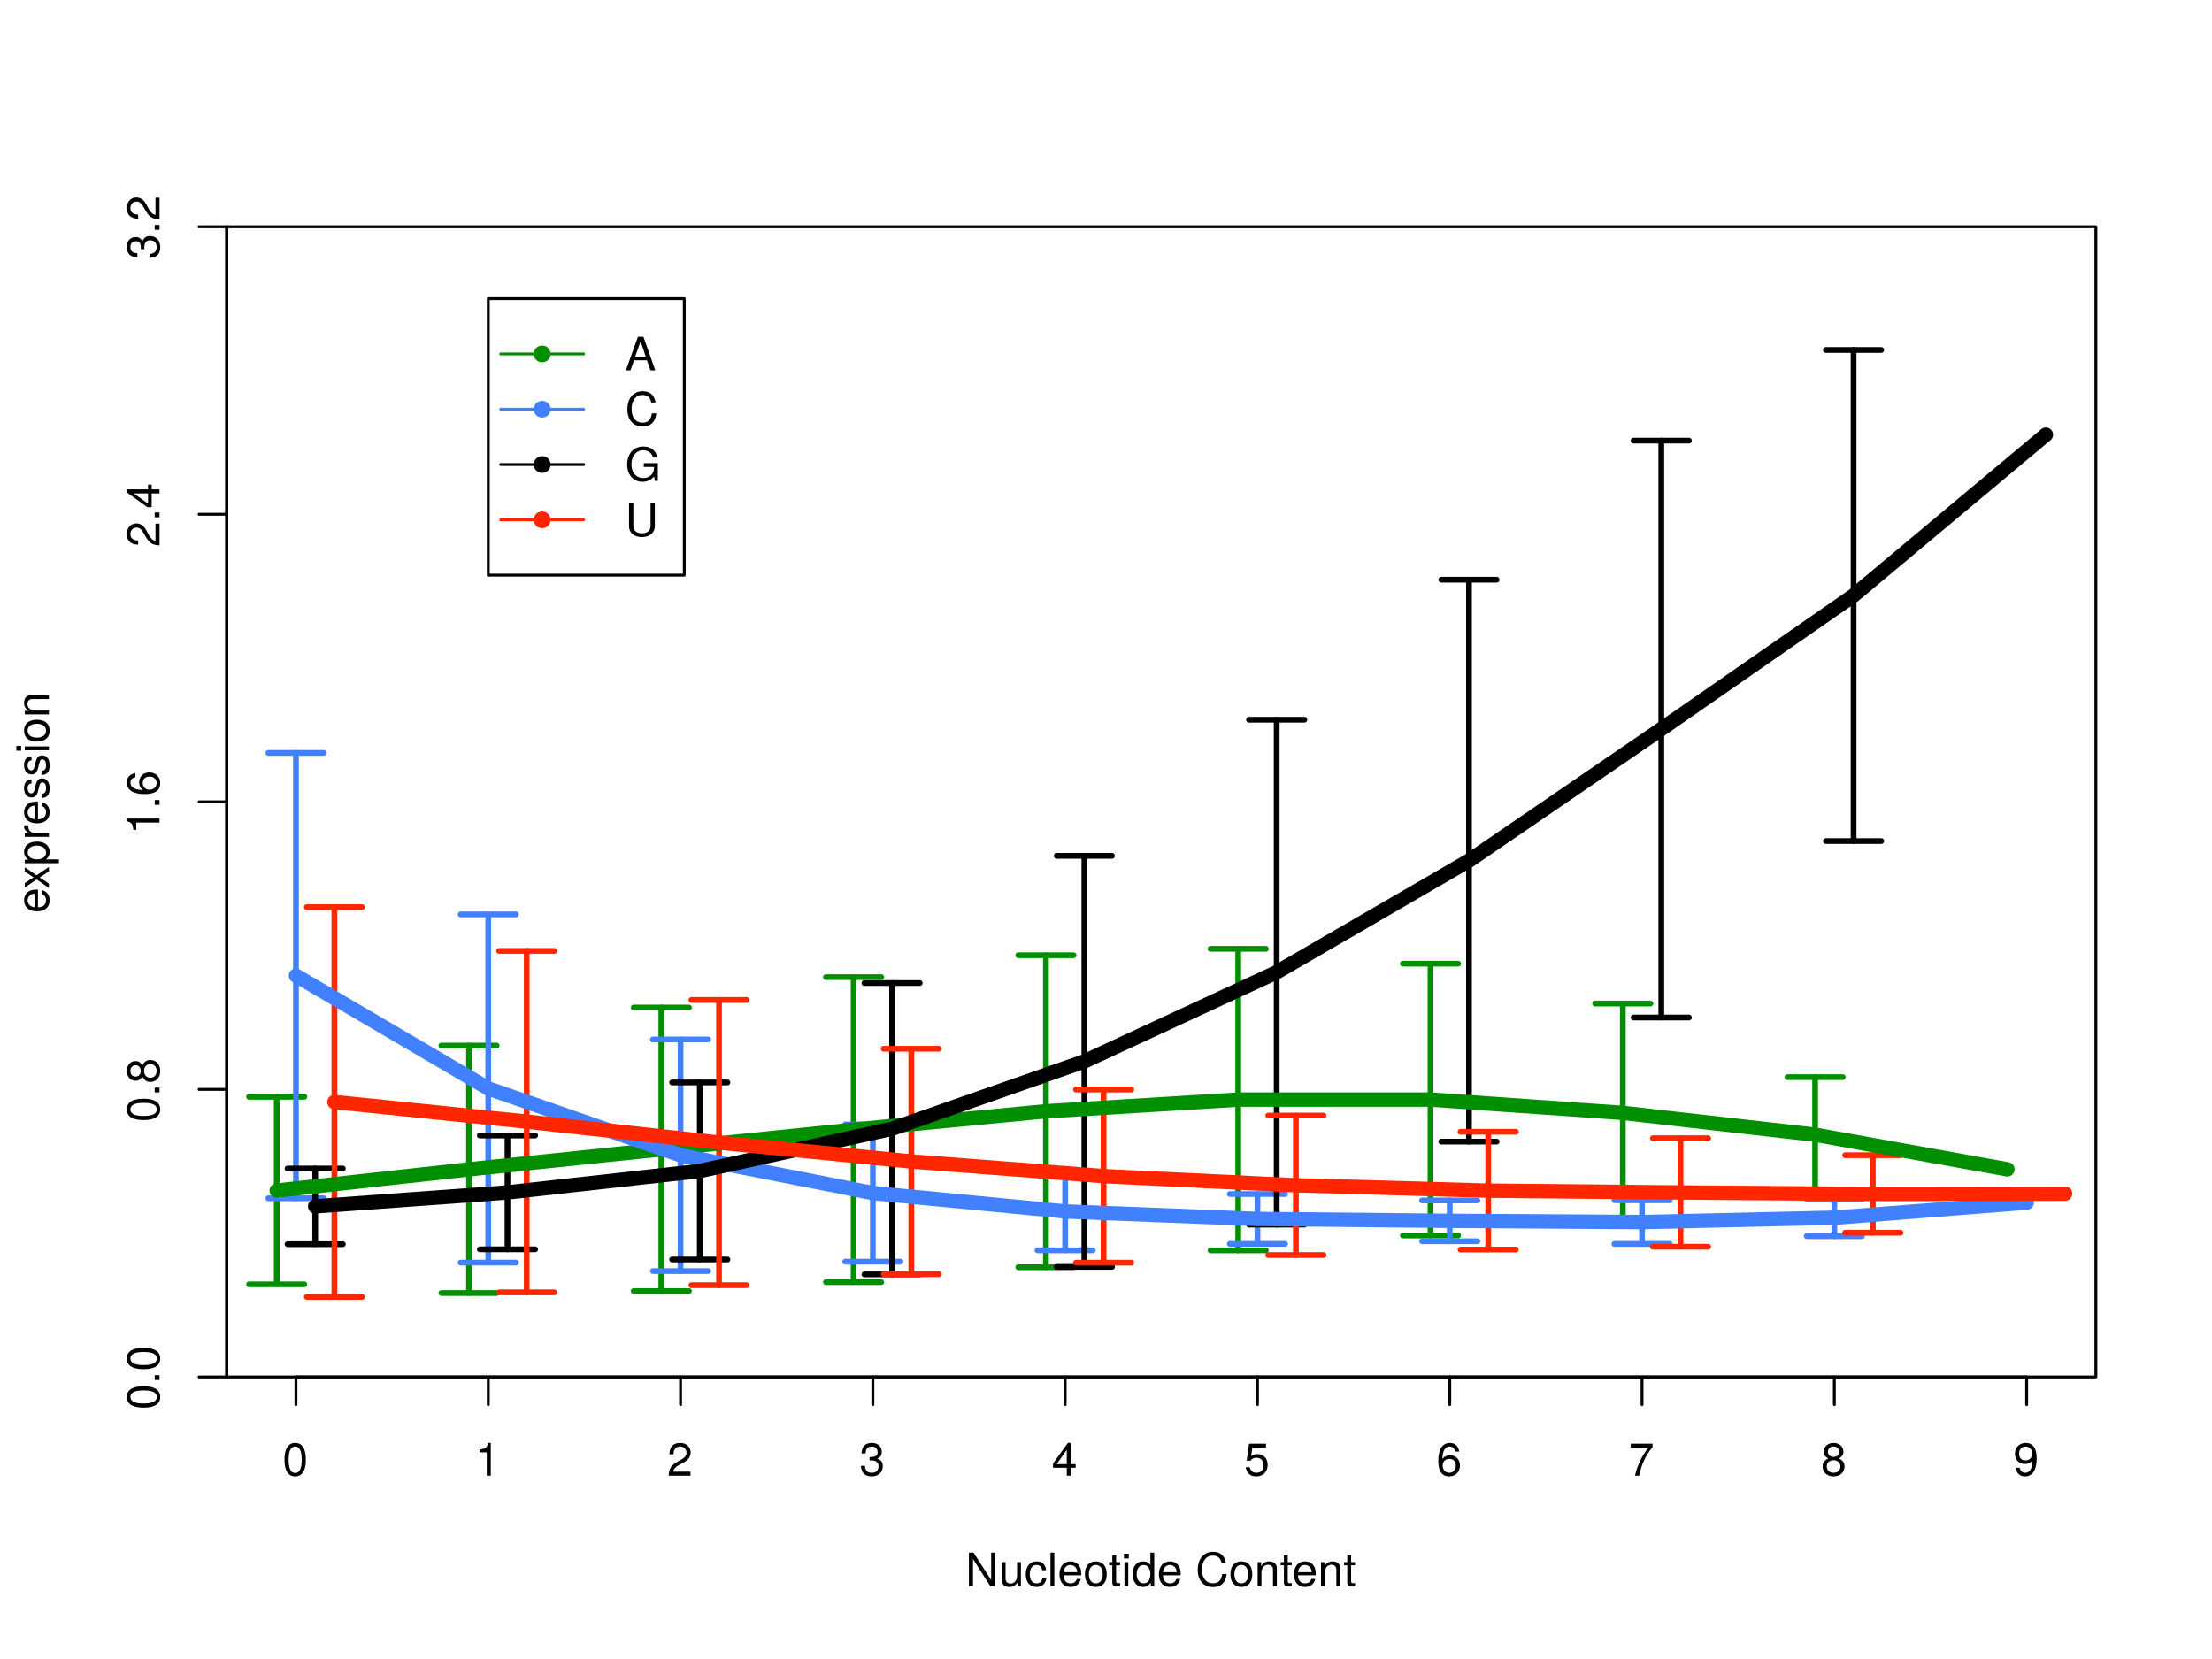<?xml version="1.0" encoding="UTF-8"?>
<svg xmlns="http://www.w3.org/2000/svg" xmlns:xlink="http://www.w3.org/1999/xlink" width="576pt" height="432pt" viewBox="0 0 576 432" version="1.1">
<defs>
<g>
<symbol overflow="visible" id="glyph0-0">
<path style="stroke:none;" d=""/>
</symbol>
<symbol overflow="visible" id="glyph0-1">
<path style="stroke:none;" d="M 7.75 0 L 7.75 -8.75 L 6.703 -8.75 L 6.703 -1.594 L 2.125 -8.75 L 0.906 -8.75 L 0.906 0 L 1.969 0 L 1.969 -7.094 L 6.484 0 Z M 7.75 0 "/>
</symbol>
<symbol overflow="visible" id="glyph0-2">
<path style="stroke:none;" d="M 5.781 0 L 5.781 -6.281 L 4.781 -6.281 L 4.781 -2.812 C 4.781 -1.531 4.109 -0.703 3.078 -0.703 C 2.281 -0.703 1.781 -1.172 1.781 -1.938 L 1.781 -6.281 L 0.781 -6.281 L 0.781 -1.531 C 0.781 -0.484 1.562 0.188 2.781 0.188 C 3.703 0.188 4.297 -0.141 4.891 -0.969 L 4.891 0 Z M 5.781 0 "/>
</symbol>
<symbol overflow="visible" id="glyph0-3">
<path style="stroke:none;" d="M 5.719 -2.156 L 4.719 -2.156 C 4.547 -1.156 4.031 -0.75 3.188 -0.75 C 2.078 -0.75 1.422 -1.594 1.422 -3.078 C 1.422 -4.656 2.062 -5.547 3.156 -5.547 C 4 -5.547 4.531 -5.047 4.641 -4.172 L 5.656 -4.172 C 5.531 -5.719 4.578 -6.469 3.172 -6.469 C 1.469 -6.469 0.375 -5.172 0.375 -3.078 C 0.375 -1.062 1.453 0.188 3.156 0.188 C 4.656 0.188 5.609 -0.719 5.719 -2.156 Z M 5.719 -2.156 "/>
</symbol>
<symbol overflow="visible" id="glyph0-4">
<path style="stroke:none;" d="M 1.812 0 L 1.812 -8.75 L 0.812 -8.75 L 0.812 0 Z M 1.812 0 "/>
</symbol>
<symbol overflow="visible" id="glyph0-5">
<path style="stroke:none;" d="M 6.156 -2.859 C 6.156 -3.766 6.078 -4.344 5.906 -4.812 C 5.5 -5.844 4.531 -6.469 3.359 -6.469 C 1.609 -6.469 0.484 -5.172 0.484 -3.109 C 0.484 -1.047 1.578 0.188 3.344 0.188 C 4.781 0.188 5.766 -0.641 6.031 -1.906 L 5.016 -1.906 C 4.734 -1.078 4.172 -0.75 3.375 -0.75 C 2.328 -0.75 1.547 -1.422 1.531 -2.859 Z M 5.094 -3.75 C 5.094 -3.75 5.094 -3.703 5.078 -3.672 L 1.547 -3.672 C 1.625 -4.781 2.344 -5.547 3.344 -5.547 C 4.328 -5.547 5.094 -4.734 5.094 -3.75 Z M 5.094 -3.75 "/>
</symbol>
<symbol overflow="visible" id="glyph0-6">
<path style="stroke:none;" d="M 6.125 -3.094 C 6.125 -5.266 5.078 -6.469 3.266 -6.469 C 1.5 -6.469 0.438 -5.25 0.438 -3.141 C 0.438 -1.031 1.484 0.188 3.281 0.188 C 5.047 0.188 6.125 -1.031 6.125 -3.094 Z M 5.078 -3.109 C 5.078 -1.625 4.375 -0.75 3.281 -0.75 C 2.156 -0.75 1.469 -1.625 1.469 -3.141 C 1.469 -4.656 2.156 -5.547 3.281 -5.547 C 4.406 -5.547 5.078 -4.672 5.078 -3.109 Z M 5.078 -3.109 "/>
</symbol>
<symbol overflow="visible" id="glyph0-7">
<path style="stroke:none;" d="M 3.047 0 L 3.047 -0.844 C 2.922 -0.797 2.766 -0.797 2.562 -0.797 C 2.141 -0.797 2.016 -0.906 2.016 -1.359 L 2.016 -5.469 L 3.047 -5.469 L 3.047 -6.281 L 2.016 -6.281 L 2.016 -8.016 L 1.016 -8.016 L 1.016 -6.281 L 0.172 -6.281 L 0.172 -5.469 L 1.016 -5.469 L 1.016 -0.906 C 1.016 -0.281 1.453 0.078 2.234 0.078 C 2.469 0.078 2.719 0.062 3.047 0 Z M 3.047 0 "/>
</symbol>
<symbol overflow="visible" id="glyph0-8">
<path style="stroke:none;" d="M 1.844 0 L 1.844 -6.281 L 0.844 -6.281 L 0.844 0 Z M 1.969 -7.234 L 1.969 -8.484 L 0.719 -8.484 L 0.719 -7.234 Z M 1.969 -7.234 "/>
</symbol>
<symbol overflow="visible" id="glyph0-9">
<path style="stroke:none;" d="M 5.938 0 L 5.938 -8.75 L 4.938 -8.75 L 4.938 -5.5 C 4.531 -6.125 3.859 -6.469 3.016 -6.469 C 1.375 -6.469 0.312 -5.203 0.312 -3.203 C 0.312 -1.078 1.359 0.188 3.047 0.188 C 3.906 0.188 4.516 -0.141 5.047 -0.922 L 5.047 0 Z M 4.938 -3.125 C 4.938 -1.672 4.25 -0.75 3.188 -0.75 C 2.094 -0.75 1.359 -1.688 1.359 -3.141 C 1.359 -4.609 2.094 -5.531 3.188 -5.531 C 4.266 -5.531 4.938 -4.578 4.938 -3.125 Z M 4.938 -3.125 "/>
</symbol>
<symbol overflow="visible" id="glyph0-10">
<path style="stroke:none;" d=""/>
</symbol>
<symbol overflow="visible" id="glyph0-11">
<path style="stroke:none;" d="M 8.125 -3.188 L 6.969 -3.188 C 6.703 -1.531 6.016 -0.766 4.531 -0.766 C 2.797 -0.766 1.688 -2.094 1.688 -4.281 C 1.688 -6.531 2.75 -7.984 4.438 -7.984 C 5.812 -7.984 6.531 -7.375 6.797 -6.031 L 7.938 -6.031 C 7.594 -7.953 6.484 -8.969 4.578 -8.969 C 1.922 -8.969 0.578 -6.828 0.578 -4.266 C 0.578 -1.719 1.953 0.219 4.531 0.219 C 6.656 0.219 7.859 -0.906 8.125 -3.188 Z M 8.125 -3.188 "/>
</symbol>
<symbol overflow="visible" id="glyph0-12">
<path style="stroke:none;" d="M 5.844 0 L 5.844 -4.75 C 5.844 -5.797 5.062 -6.469 3.859 -6.469 C 2.922 -6.469 2.312 -6.109 1.766 -5.234 L 1.766 -6.281 L 0.844 -6.281 L 0.844 0 L 1.844 0 L 1.844 -3.469 C 1.844 -4.75 2.531 -5.594 3.547 -5.594 C 4.344 -5.594 4.844 -5.109 4.844 -4.359 L 4.844 0 Z M 5.844 0 "/>
</symbol>
<symbol overflow="visible" id="glyph0-13">
<path style="stroke:none;" d="M 6.078 -4.094 C 6.078 -7.047 5.141 -8.516 3.297 -8.516 C 1.469 -8.516 0.516 -7.016 0.516 -4.156 C 0.516 -1.297 1.469 0.188 3.297 0.188 C 5.094 0.188 6.078 -1.297 6.078 -4.094 Z M 5 -4.188 C 5 -1.781 4.453 -0.703 3.281 -0.703 C 2.156 -0.703 1.594 -1.828 1.594 -4.156 C 1.594 -6.484 2.156 -7.578 3.297 -7.578 C 4.438 -7.578 5 -6.469 5 -4.188 Z M 5 -4.188 "/>
</symbol>
<symbol overflow="visible" id="glyph0-14">
<path style="stroke:none;" d="M 4.156 0 L 4.156 -8.516 L 3.469 -8.516 C 3.094 -7.203 2.859 -7.016 1.219 -6.812 L 1.219 -6.062 L 3.109 -6.062 L 3.109 0 Z M 4.156 0 "/>
</symbol>
<symbol overflow="visible" id="glyph0-15">
<path style="stroke:none;" d="M 6.125 -6.016 C 6.125 -7.453 5.016 -8.516 3.406 -8.516 C 1.672 -8.516 0.656 -7.625 0.594 -5.562 L 1.656 -5.562 C 1.734 -6.984 2.328 -7.578 3.375 -7.578 C 4.328 -7.578 5.047 -6.906 5.047 -5.984 C 5.047 -5.312 4.656 -4.734 3.906 -4.312 L 2.797 -3.688 C 1.016 -2.672 0.5 -1.875 0.406 0 L 6.078 0 L 6.078 -1.047 L 1.594 -1.047 C 1.703 -1.734 2.094 -2.188 3.125 -2.797 L 4.328 -3.438 C 5.516 -4.078 6.125 -4.969 6.125 -6.016 Z M 6.125 -6.016 "/>
</symbol>
<symbol overflow="visible" id="glyph0-16">
<path style="stroke:none;" d="M 6.078 -2.469 C 6.078 -3.5 5.656 -4.109 4.625 -4.453 C 5.422 -4.766 5.812 -5.312 5.812 -6.172 C 5.812 -7.625 4.844 -8.516 3.234 -8.516 C 1.516 -8.516 0.594 -7.578 0.562 -5.766 L 1.625 -5.766 C 1.641 -7.016 2.156 -7.578 3.234 -7.578 C 4.172 -7.578 4.734 -7.031 4.734 -6.125 C 4.734 -5.219 4.344 -4.844 2.656 -4.844 L 2.656 -3.953 L 3.234 -3.953 C 4.391 -3.953 4.984 -3.406 4.984 -2.453 C 4.984 -1.391 4.328 -0.75 3.234 -0.75 C 2.078 -0.75 1.516 -1.328 1.438 -2.562 L 0.391 -2.562 C 0.516 -0.672 1.453 0.188 3.188 0.188 C 4.938 0.188 6.078 -0.859 6.078 -2.469 Z M 6.078 -2.469 "/>
</symbol>
<symbol overflow="visible" id="glyph0-17">
<path style="stroke:none;" d="M 6.234 -2.047 L 6.234 -2.984 L 4.984 -2.984 L 4.984 -8.516 L 4.203 -8.516 L 0.344 -3.156 L 0.344 -2.047 L 3.922 -2.047 L 3.922 0 L 4.984 0 L 4.984 -2.047 Z M 3.922 -2.984 L 1.266 -2.984 L 3.922 -6.703 Z M 3.922 -2.984 "/>
</symbol>
<symbol overflow="visible" id="glyph0-18">
<path style="stroke:none;" d="M 6.156 -2.812 C 6.156 -4.5 5.047 -5.609 3.406 -5.609 C 2.812 -5.609 2.328 -5.453 1.844 -5.094 L 2.172 -7.281 L 5.719 -7.281 L 5.719 -8.328 L 1.312 -8.328 L 0.688 -3.875 L 1.656 -3.875 C 2.141 -4.469 2.562 -4.672 3.219 -4.672 C 4.359 -4.672 5.078 -3.938 5.078 -2.672 C 5.078 -1.453 4.375 -0.75 3.219 -0.75 C 2.297 -0.75 1.734 -1.219 1.469 -2.188 L 0.422 -2.188 C 0.766 -0.484 1.734 0.188 3.234 0.188 C 4.953 0.188 6.156 -1.016 6.156 -2.812 Z M 6.156 -2.812 "/>
</symbol>
<symbol overflow="visible" id="glyph0-19">
<path style="stroke:none;" d="M 6.156 -2.641 C 6.156 -4.219 5.078 -5.297 3.547 -5.297 C 2.719 -5.297 2.047 -4.969 1.594 -4.344 C 1.609 -6.422 2.281 -7.578 3.484 -7.578 C 4.234 -7.578 4.75 -7.109 4.922 -6.281 L 5.969 -6.281 C 5.766 -7.688 4.859 -8.516 3.562 -8.516 C 1.578 -8.516 0.516 -6.844 0.516 -3.875 C 0.516 -1.219 1.422 0.188 3.375 0.188 C 4.984 0.188 6.156 -0.969 6.156 -2.641 Z M 5.078 -2.562 C 5.078 -1.484 4.359 -0.75 3.391 -0.75 C 2.406 -0.75 1.656 -1.531 1.656 -2.609 C 1.656 -3.672 2.375 -4.359 3.422 -4.359 C 4.438 -4.359 5.078 -3.703 5.078 -2.562 Z M 5.078 -2.562 "/>
</symbol>
<symbol overflow="visible" id="glyph0-20">
<path style="stroke:none;" d="M 6.234 -7.438 L 6.234 -8.328 L 0.547 -8.328 L 0.547 -7.281 L 5.141 -7.281 C 3.453 -5.141 2.25 -2.656 1.656 0 L 2.781 0 C 3.25 -2.75 4.453 -5.312 6.234 -7.438 Z M 6.234 -7.438 "/>
</symbol>
<symbol overflow="visible" id="glyph0-21">
<path style="stroke:none;" d="M 6.156 -2.406 C 6.156 -3.344 5.672 -4.016 4.688 -4.469 C 5.562 -5 5.859 -5.438 5.859 -6.234 C 5.859 -7.578 4.812 -8.516 3.297 -8.516 C 1.797 -8.516 0.75 -7.578 0.75 -6.234 C 0.75 -5.453 1.031 -5.016 1.891 -4.469 C 0.922 -4.016 0.438 -3.344 0.438 -2.406 C 0.438 -0.859 1.625 0.188 3.297 0.188 C 4.984 0.188 6.156 -0.859 6.156 -2.406 Z M 4.781 -6.219 C 4.781 -5.422 4.188 -4.891 3.297 -4.891 C 2.406 -4.891 1.828 -5.422 1.828 -6.234 C 1.828 -7.047 2.406 -7.578 3.297 -7.578 C 4.203 -7.578 4.781 -7.047 4.781 -6.219 Z M 5.078 -2.391 C 5.078 -1.375 4.359 -0.75 3.281 -0.75 C 2.25 -0.75 1.531 -1.391 1.531 -2.391 C 1.531 -3.391 2.25 -4.016 3.297 -4.016 C 4.359 -4.016 5.078 -3.391 5.078 -2.391 Z M 5.078 -2.391 "/>
</symbol>
<symbol overflow="visible" id="glyph0-22">
<path style="stroke:none;" d="M 6.109 -4.453 C 6.109 -7.109 5.188 -8.516 3.234 -8.516 C 1.625 -8.516 0.453 -7.359 0.453 -5.688 C 0.453 -4.109 1.531 -3.031 3.078 -3.031 C 3.875 -3.031 4.469 -3.328 5.016 -3.984 C 5 -1.906 4.328 -0.75 3.125 -0.75 C 2.375 -0.75 1.859 -1.219 1.688 -2.047 L 0.641 -2.047 C 0.844 -0.641 1.75 0.188 3.047 0.188 C 5.047 0.188 6.109 -1.516 6.109 -4.453 Z M 4.953 -5.719 C 4.953 -4.672 4.219 -3.969 3.188 -3.969 C 2.172 -3.969 1.531 -4.625 1.531 -5.766 C 1.531 -6.859 2.25 -7.578 3.234 -7.578 C 4.219 -7.578 4.953 -6.812 4.953 -5.719 Z M 4.953 -5.719 "/>
</symbol>
<symbol overflow="visible" id="glyph0-23">
<path style="stroke:none;" d="M 7.844 0 L 4.766 -8.75 L 3.328 -8.75 L 0.203 0 L 1.391 0 L 2.312 -2.625 L 5.688 -2.625 L 6.594 0 Z M 5.375 -3.562 L 2.594 -3.562 L 4.031 -7.547 Z M 5.375 -3.562 "/>
</symbol>
<symbol overflow="visible" id="glyph0-24">
<path style="stroke:none;" d="M 8.516 0 L 8.516 -4.625 L 4.859 -4.625 L 4.859 -3.641 L 7.531 -3.641 L 7.531 -3.391 C 7.531 -1.844 6.375 -0.766 4.781 -0.766 C 2.797 -0.766 1.641 -2.203 1.641 -4.344 C 1.641 -6.484 2.875 -7.984 4.719 -7.984 C 6.047 -7.984 7.016 -7.219 7.25 -6.094 L 8.391 -6.094 C 8.078 -7.875 6.734 -8.969 4.734 -8.969 C 2.047 -8.969 0.531 -6.906 0.531 -4.281 C 0.531 -1.594 2.172 0.219 4.531 0.219 C 5.719 0.219 6.672 -0.203 7.531 -1.156 L 7.797 0 Z M 8.516 0 "/>
</symbol>
<symbol overflow="visible" id="glyph0-25">
<path style="stroke:none;" d="M 7.734 -2.656 L 7.734 -8.75 L 6.625 -8.75 L 6.625 -2.656 C 6.625 -1.484 5.766 -0.766 4.375 -0.766 C 3.062 -0.766 2.141 -1.391 2.141 -2.656 L 2.141 -8.75 L 1.016 -8.75 L 1.016 -2.656 C 1.016 -0.891 2.297 0.219 4.375 0.219 C 6.422 0.219 7.734 -0.906 7.734 -2.656 Z M 7.734 -2.656 "/>
</symbol>
<symbol overflow="visible" id="glyph1-0">
<path style="stroke:none;" d=""/>
</symbol>
<symbol overflow="visible" id="glyph1-1">
<path style="stroke:none;" d="M -2.859 -6.156 C -3.766 -6.156 -4.344 -6.078 -4.812 -5.906 C -5.844 -5.5 -6.469 -4.531 -6.469 -3.359 C -6.469 -1.609 -5.172 -0.484 -3.109 -0.484 C -1.047 -0.484 0.188 -1.578 0.188 -3.344 C 0.188 -4.781 -0.641 -5.766 -1.906 -6.031 L -1.906 -5.016 C -1.078 -4.734 -0.75 -4.172 -0.75 -3.375 C -0.75 -2.328 -1.422 -1.547 -2.859 -1.531 Z M -3.75 -5.094 C -3.75 -5.094 -3.703 -5.094 -3.672 -5.078 L -3.672 -1.547 C -4.781 -1.625 -5.547 -2.344 -5.547 -3.344 C -5.547 -4.328 -4.734 -5.094 -3.75 -5.094 Z M -3.75 -5.094 "/>
</symbol>
<symbol overflow="visible" id="glyph1-2">
<path style="stroke:none;" d="M 0 -5.672 L -3.25 -3.5 L -6.281 -5.609 L -6.281 -4.484 L -4.016 -2.969 L -6.281 -1.469 L -6.281 -0.328 L -3.203 -2.422 L 0 -0.203 L 0 -1.344 L -2.406 -2.938 L 0 -4.516 Z M 0 -5.672 "/>
</symbol>
<symbol overflow="visible" id="glyph1-3">
<path style="stroke:none;" d="M -3.078 -6.281 C -5.203 -6.281 -6.469 -5.25 -6.469 -3.578 C -6.469 -2.719 -6.078 -2.047 -5.344 -1.578 L -6.281 -1.578 L -6.281 -0.656 L 2.609 -0.656 L 2.609 -1.656 L -0.75 -1.656 C -0.109 -2.188 0.188 -2.766 0.188 -3.594 C 0.188 -5.203 -1.078 -6.281 -3.078 -6.281 Z M -3.109 -5.234 C -1.688 -5.234 -0.75 -4.5 -0.75 -3.406 C -0.75 -2.359 -1.625 -1.656 -3.094 -1.656 C -4.578 -1.656 -5.531 -2.359 -5.531 -3.406 C -5.531 -4.516 -4.609 -5.234 -3.109 -5.234 Z M -3.109 -5.234 "/>
</symbol>
<symbol overflow="visible" id="glyph1-4">
<path style="stroke:none;" d="M -5.406 -3.859 L -6.438 -3.859 C -6.453 -3.688 -6.469 -3.594 -6.469 -3.469 C -6.469 -2.812 -6.078 -2.328 -5.141 -1.75 L -6.281 -1.75 L -6.281 -0.844 L 0 -0.844 L 0 -1.844 L -3.266 -1.844 C -4.688 -1.844 -5.391 -2.297 -5.406 -3.859 Z M -5.406 -3.859 "/>
</symbol>
<symbol overflow="visible" id="glyph1-5">
<path style="stroke:none;" d="M -1.766 -5.516 C -2.703 -5.516 -3.172 -4.984 -3.469 -3.734 L -3.703 -2.766 C -3.891 -1.953 -4.156 -1.609 -4.594 -1.609 C -5.172 -1.609 -5.547 -2.125 -5.547 -2.938 C -5.547 -3.75 -5.203 -4.172 -4.531 -4.203 L -4.531 -5.25 C -5.766 -5.25 -6.469 -4.422 -6.469 -2.969 C -6.469 -1.516 -5.719 -0.562 -4.547 -0.562 C -3.562 -0.562 -3.094 -1.062 -2.734 -2.562 L -2.516 -3.484 C -2.344 -4.188 -2.141 -4.469 -1.688 -4.469 C -1.094 -4.469 -0.75 -3.875 -0.75 -3 C -0.75 -2.094 -0.953 -1.594 -1.922 -1.469 L -1.922 -0.406 C -0.469 -0.453 0.188 -1.266 0.188 -2.922 C 0.188 -4.5 -0.547 -5.516 -1.766 -5.516 Z M -1.766 -5.516 "/>
</symbol>
<symbol overflow="visible" id="glyph1-6">
<path style="stroke:none;" d="M 0 -1.844 L -6.281 -1.844 L -6.281 -0.844 L 0 -0.844 Z M -7.234 -1.969 L -8.484 -1.969 L -8.484 -0.719 L -7.234 -0.719 Z M -7.234 -1.969 "/>
</symbol>
<symbol overflow="visible" id="glyph1-7">
<path style="stroke:none;" d="M -3.094 -6.125 C -5.266 -6.125 -6.469 -5.078 -6.469 -3.266 C -6.469 -1.5 -5.25 -0.438 -3.141 -0.438 C -1.031 -0.438 0.188 -1.484 0.188 -3.281 C 0.188 -5.047 -1.031 -6.125 -3.094 -6.125 Z M -3.109 -5.078 C -1.625 -5.078 -0.75 -4.375 -0.75 -3.281 C -0.75 -2.156 -1.625 -1.469 -3.141 -1.469 C -4.656 -1.469 -5.547 -2.156 -5.547 -3.281 C -5.547 -4.406 -4.672 -5.078 -3.109 -5.078 Z M -3.109 -5.078 "/>
</symbol>
<symbol overflow="visible" id="glyph1-8">
<path style="stroke:none;" d="M 0 -5.844 L -4.75 -5.844 C -5.797 -5.844 -6.469 -5.062 -6.469 -3.859 C -6.469 -2.922 -6.109 -2.312 -5.234 -1.766 L -6.281 -1.766 L -6.281 -0.844 L 0 -0.844 L 0 -1.844 L -3.469 -1.844 C -4.75 -1.844 -5.594 -2.531 -5.594 -3.547 C -5.594 -4.344 -5.109 -4.844 -4.359 -4.844 L 0 -4.844 Z M 0 -5.844 "/>
</symbol>
<symbol overflow="visible" id="glyph1-9">
<path style="stroke:none;" d="M -4.094 -6.078 C -7.047 -6.078 -8.516 -5.141 -8.516 -3.297 C -8.516 -1.469 -7.016 -0.516 -4.156 -0.516 C -1.297 -0.516 0.188 -1.469 0.188 -3.297 C 0.188 -5.094 -1.297 -6.078 -4.094 -6.078 Z M -4.188 -5 C -1.781 -5 -0.703 -4.453 -0.703 -3.281 C -0.703 -2.156 -1.828 -1.594 -4.156 -1.594 C -6.484 -1.594 -7.578 -2.156 -7.578 -3.297 C -7.578 -4.438 -6.469 -5 -4.188 -5 Z M -4.188 -5 "/>
</symbol>
<symbol overflow="visible" id="glyph1-10">
<path style="stroke:none;" d="M 0 -2.297 L -1.25 -2.297 L -1.25 -1.047 L 0 -1.047 Z M 0 -2.297 "/>
</symbol>
<symbol overflow="visible" id="glyph1-11">
<path style="stroke:none;" d="M -2.406 -6.156 C -3.344 -6.156 -4.016 -5.672 -4.469 -4.688 C -5 -5.562 -5.438 -5.859 -6.234 -5.859 C -7.578 -5.859 -8.516 -4.812 -8.516 -3.297 C -8.516 -1.797 -7.578 -0.75 -6.234 -0.75 C -5.453 -0.75 -5.016 -1.031 -4.469 -1.891 C -4.016 -0.922 -3.344 -0.438 -2.406 -0.438 C -0.859 -0.438 0.188 -1.625 0.188 -3.297 C 0.188 -4.984 -0.859 -6.156 -2.406 -6.156 Z M -6.219 -4.781 C -5.422 -4.781 -4.891 -4.188 -4.891 -3.297 C -4.891 -2.406 -5.422 -1.828 -6.234 -1.828 C -7.047 -1.828 -7.578 -2.406 -7.578 -3.297 C -7.578 -4.203 -7.047 -4.781 -6.219 -4.781 Z M -2.391 -5.078 C -1.375 -5.078 -0.75 -4.359 -0.75 -3.281 C -0.75 -2.25 -1.391 -1.531 -2.391 -1.531 C -3.391 -1.531 -4.016 -2.25 -4.016 -3.297 C -4.016 -4.359 -3.391 -5.078 -2.391 -5.078 Z M -2.391 -5.078 "/>
</symbol>
<symbol overflow="visible" id="glyph1-12">
<path style="stroke:none;" d="M 0 -4.156 L -8.516 -4.156 L -8.516 -3.469 C -7.203 -3.094 -7.016 -2.859 -6.812 -1.219 L -6.062 -1.219 L -6.062 -3.109 L 0 -3.109 Z M 0 -4.156 "/>
</symbol>
<symbol overflow="visible" id="glyph1-13">
<path style="stroke:none;" d="M -2.641 -6.156 C -4.219 -6.156 -5.297 -5.078 -5.297 -3.547 C -5.297 -2.719 -4.969 -2.047 -4.344 -1.594 C -6.422 -1.609 -7.578 -2.281 -7.578 -3.484 C -7.578 -4.234 -7.109 -4.75 -6.281 -4.922 L -6.281 -5.969 C -7.688 -5.766 -8.516 -4.859 -8.516 -3.562 C -8.516 -1.578 -6.844 -0.516 -3.875 -0.516 C -1.219 -0.516 0.188 -1.422 0.188 -3.375 C 0.188 -4.984 -0.969 -6.156 -2.641 -6.156 Z M -2.562 -5.078 C -1.484 -5.078 -0.75 -4.359 -0.75 -3.391 C -0.75 -2.406 -1.531 -1.656 -2.609 -1.656 C -3.672 -1.656 -4.359 -2.375 -4.359 -3.422 C -4.359 -4.438 -3.703 -5.078 -2.562 -5.078 Z M -2.562 -5.078 "/>
</symbol>
<symbol overflow="visible" id="glyph1-14">
<path style="stroke:none;" d="M -6.016 -6.125 C -7.453 -6.125 -8.516 -5.016 -8.516 -3.406 C -8.516 -1.672 -7.625 -0.656 -5.562 -0.594 L -5.562 -1.656 C -6.984 -1.734 -7.578 -2.328 -7.578 -3.375 C -7.578 -4.328 -6.906 -5.047 -5.984 -5.047 C -5.312 -5.047 -4.734 -4.656 -4.312 -3.906 L -3.688 -2.797 C -2.672 -1.016 -1.875 -0.5 0 -0.406 L 0 -6.078 L -1.047 -6.078 L -1.047 -1.594 C -1.734 -1.703 -2.188 -2.094 -2.797 -3.125 L -3.438 -4.328 C -4.078 -5.516 -4.969 -6.125 -6.016 -6.125 Z M -6.016 -6.125 "/>
</symbol>
<symbol overflow="visible" id="glyph1-15">
<path style="stroke:none;" d="M -2.047 -6.234 L -2.984 -6.234 L -2.984 -4.984 L -8.516 -4.984 L -8.516 -4.203 L -3.156 -0.344 L -2.047 -0.344 L -2.047 -3.922 L 0 -3.922 L 0 -4.984 L -2.047 -4.984 Z M -2.984 -3.922 L -2.984 -1.266 L -6.703 -3.922 Z M -2.984 -3.922 "/>
</symbol>
<symbol overflow="visible" id="glyph1-16">
<path style="stroke:none;" d="M -2.469 -6.078 C -3.5 -6.078 -4.109 -5.656 -4.453 -4.625 C -4.766 -5.422 -5.312 -5.812 -6.172 -5.812 C -7.625 -5.812 -8.516 -4.844 -8.516 -3.234 C -8.516 -1.516 -7.578 -0.594 -5.766 -0.562 L -5.766 -1.625 C -7.016 -1.641 -7.578 -2.156 -7.578 -3.234 C -7.578 -4.172 -7.031 -4.734 -6.125 -4.734 C -5.219 -4.734 -4.844 -4.344 -4.844 -2.656 L -3.953 -2.656 L -3.953 -3.234 C -3.953 -4.391 -3.406 -4.984 -2.453 -4.984 C -1.391 -4.984 -0.75 -4.328 -0.75 -3.234 C -0.75 -2.078 -1.328 -1.516 -2.562 -1.438 L -2.562 -0.391 C -0.672 -0.516 0.188 -1.453 0.188 -3.188 C 0.188 -4.938 -0.859 -6.078 -2.469 -6.078 Z M -2.469 -6.078 "/>
</symbol>
</g>
</defs>
<g id="surface22">
<rect x="0" y="0" width="576" height="432" style="fill:rgb(100%,100%,100%);fill-opacity:1;stroke:none;"/>
<g style="fill:rgb(0%,0%,0%);fill-opacity:1;">
  <use xlink:href="#glyph0-1" x="251.398" y="413.058"/>
  <use xlink:href="#glyph0-2" x="260.062" y="413.058"/>
  <use xlink:href="#glyph0-3" x="266.734" y="413.058"/>
  <use xlink:href="#glyph0-4" x="272.734" y="413.058"/>
  <use xlink:href="#glyph0-5" x="275.398" y="413.058"/>
  <use xlink:href="#glyph0-6" x="282.07" y="413.058"/>
  <use xlink:href="#glyph0-7" x="288.622" y="413.058"/>
  <use xlink:href="#glyph0-8" x="291.958" y="413.058"/>
  <use xlink:href="#glyph0-9" x="294.622" y="413.058"/>
  <use xlink:href="#glyph0-5" x="301.294" y="413.058"/>
  <use xlink:href="#glyph0-10" x="307.966" y="413.058"/>
  <use xlink:href="#glyph0-11" x="311.302" y="413.058"/>
  <use xlink:href="#glyph0-6" x="319.966" y="413.058"/>
  <use xlink:href="#glyph0-12" x="326.638" y="413.058"/>
  <use xlink:href="#glyph0-7" x="333.31" y="413.058"/>
  <use xlink:href="#glyph0-5" x="336.466" y="413.058"/>
  <use xlink:href="#glyph0-12" x="343.138" y="413.058"/>
  <use xlink:href="#glyph0-7" x="349.81" y="413.058"/>
</g>
<g style="fill:rgb(0%,0%,0%);fill-opacity:1;">
  <use xlink:href="#glyph1-1" x="12.737" y="237.801"/>
  <use xlink:href="#glyph1-2" x="12.737" y="231.429"/>
  <use xlink:href="#glyph1-3" x="12.737" y="225.429"/>
  <use xlink:href="#glyph1-4" x="12.737" y="218.757"/>
  <use xlink:href="#glyph1-1" x="12.737" y="214.881"/>
  <use xlink:href="#glyph1-5" x="12.737" y="208.209"/>
  <use xlink:href="#glyph1-5" x="12.737" y="202.209"/>
  <use xlink:href="#glyph1-6" x="12.737" y="196.209"/>
  <use xlink:href="#glyph1-7" x="12.737" y="193.545"/>
  <use xlink:href="#glyph1-8" x="12.737" y="186.873"/>
</g>
<path style="fill:none;stroke-width:0.75;stroke-linecap:round;stroke-linejoin:round;stroke:rgb(0%,0%,0%);stroke-opacity:1;stroke-miterlimit:10;" d="M 77.066 358.559 L 527.734 358.559 "/>
<path style="fill:none;stroke-width:0.75;stroke-linecap:round;stroke-linejoin:round;stroke:rgb(0%,0%,0%);stroke-opacity:1;stroke-miterlimit:10;" d="M 77.066 358.559 L 77.066 365.762 "/>
<path style="fill:none;stroke-width:0.75;stroke-linecap:round;stroke-linejoin:round;stroke:rgb(0%,0%,0%);stroke-opacity:1;stroke-miterlimit:10;" d="M 127.141 358.559 L 127.141 365.762 "/>
<path style="fill:none;stroke-width:0.75;stroke-linecap:round;stroke-linejoin:round;stroke:rgb(0%,0%,0%);stroke-opacity:1;stroke-miterlimit:10;" d="M 177.215 358.559 L 177.215 365.762 "/>
<path style="fill:none;stroke-width:0.75;stroke-linecap:round;stroke-linejoin:round;stroke:rgb(0%,0%,0%);stroke-opacity:1;stroke-miterlimit:10;" d="M 227.289 358.559 L 227.289 365.762 "/>
<path style="fill:none;stroke-width:0.75;stroke-linecap:round;stroke-linejoin:round;stroke:rgb(0%,0%,0%);stroke-opacity:1;stroke-miterlimit:10;" d="M 277.363 358.559 L 277.363 365.762 "/>
<path style="fill:none;stroke-width:0.75;stroke-linecap:round;stroke-linejoin:round;stroke:rgb(0%,0%,0%);stroke-opacity:1;stroke-miterlimit:10;" d="M 327.438 358.559 L 327.438 365.762 "/>
<path style="fill:none;stroke-width:0.75;stroke-linecap:round;stroke-linejoin:round;stroke:rgb(0%,0%,0%);stroke-opacity:1;stroke-miterlimit:10;" d="M 377.512 358.559 L 377.512 365.762 "/>
<path style="fill:none;stroke-width:0.75;stroke-linecap:round;stroke-linejoin:round;stroke:rgb(0%,0%,0%);stroke-opacity:1;stroke-miterlimit:10;" d="M 427.586 358.559 L 427.586 365.762 "/>
<path style="fill:none;stroke-width:0.75;stroke-linecap:round;stroke-linejoin:round;stroke:rgb(0%,0%,0%);stroke-opacity:1;stroke-miterlimit:10;" d="M 477.66 358.559 L 477.66 365.762 "/>
<path style="fill:none;stroke-width:0.75;stroke-linecap:round;stroke-linejoin:round;stroke:rgb(0%,0%,0%);stroke-opacity:1;stroke-miterlimit:10;" d="M 527.734 358.559 L 527.734 365.762 "/>
<g style="fill:rgb(0%,0%,0%);fill-opacity:1;">
  <use xlink:href="#glyph0-13" x="73.566" y="384.257"/>
</g>
<g style="fill:rgb(0%,0%,0%);fill-opacity:1;">
  <use xlink:href="#glyph0-14" x="123.641" y="384.257"/>
</g>
<g style="fill:rgb(0%,0%,0%);fill-opacity:1;">
  <use xlink:href="#glyph0-15" x="173.715" y="384.257"/>
</g>
<g style="fill:rgb(0%,0%,0%);fill-opacity:1;">
  <use xlink:href="#glyph0-16" x="223.789" y="384.257"/>
</g>
<g style="fill:rgb(0%,0%,0%);fill-opacity:1;">
  <use xlink:href="#glyph0-17" x="273.863" y="384.257"/>
</g>
<g style="fill:rgb(0%,0%,0%);fill-opacity:1;">
  <use xlink:href="#glyph0-18" x="323.938" y="384.257"/>
</g>
<g style="fill:rgb(0%,0%,0%);fill-opacity:1;">
  <use xlink:href="#glyph0-19" x="374.012" y="384.257"/>
</g>
<g style="fill:rgb(0%,0%,0%);fill-opacity:1;">
  <use xlink:href="#glyph0-20" x="424.086" y="384.257"/>
</g>
<g style="fill:rgb(0%,0%,0%);fill-opacity:1;">
  <use xlink:href="#glyph0-21" x="474.16" y="384.257"/>
</g>
<g style="fill:rgb(0%,0%,0%);fill-opacity:1;">
  <use xlink:href="#glyph0-22" x="524.234" y="384.257"/>
</g>
<path style="fill:none;stroke-width:0.75;stroke-linecap:round;stroke-linejoin:round;stroke:rgb(0%,0%,0%);stroke-opacity:1;stroke-miterlimit:10;" d="M 59.039 358.559 L 59.039 59.039 "/>
<path style="fill:none;stroke-width:0.75;stroke-linecap:round;stroke-linejoin:round;stroke:rgb(0%,0%,0%);stroke-opacity:1;stroke-miterlimit:10;" d="M 59.039 358.559 L 51.84 358.559 "/>
<path style="fill:none;stroke-width:0.75;stroke-linecap:round;stroke-linejoin:round;stroke:rgb(0%,0%,0%);stroke-opacity:1;stroke-miterlimit:10;" d="M 59.039 283.68 L 51.84 283.68 "/>
<path style="fill:none;stroke-width:0.75;stroke-linecap:round;stroke-linejoin:round;stroke:rgb(0%,0%,0%);stroke-opacity:1;stroke-miterlimit:10;" d="M 59.039 208.801 L 51.84 208.801 "/>
<path style="fill:none;stroke-width:0.75;stroke-linecap:round;stroke-linejoin:round;stroke:rgb(0%,0%,0%);stroke-opacity:1;stroke-miterlimit:10;" d="M 59.039 133.922 L 51.84 133.922 "/>
<path style="fill:none;stroke-width:0.75;stroke-linecap:round;stroke-linejoin:round;stroke:rgb(0%,0%,0%);stroke-opacity:1;stroke-miterlimit:10;" d="M 59.039 59.039 L 51.84 59.039 "/>
<g style="fill:rgb(0%,0%,0%);fill-opacity:1;">
  <use xlink:href="#glyph1-9" x="41.538" y="367.059"/>
  <use xlink:href="#glyph1-10" x="41.538" y="360.387"/>
  <use xlink:href="#glyph1-9" x="41.538" y="357.051"/>
</g>
<g style="fill:rgb(0%,0%,0%);fill-opacity:1;">
  <use xlink:href="#glyph1-9" x="41.538" y="292.18"/>
  <use xlink:href="#glyph1-10" x="41.538" y="285.508"/>
  <use xlink:href="#glyph1-11" x="41.538" y="282.172"/>
</g>
<g style="fill:rgb(0%,0%,0%);fill-opacity:1;">
  <use xlink:href="#glyph1-12" x="41.538" y="217.301"/>
  <use xlink:href="#glyph1-10" x="41.538" y="210.629"/>
  <use xlink:href="#glyph1-13" x="41.538" y="207.293"/>
</g>
<g style="fill:rgb(0%,0%,0%);fill-opacity:1;">
  <use xlink:href="#glyph1-14" x="41.538" y="142.422"/>
  <use xlink:href="#glyph1-10" x="41.538" y="135.75"/>
  <use xlink:href="#glyph1-15" x="41.538" y="132.414"/>
</g>
<g style="fill:rgb(0%,0%,0%);fill-opacity:1;">
  <use xlink:href="#glyph1-16" x="41.538" y="67.539"/>
  <use xlink:href="#glyph1-10" x="41.538" y="60.867"/>
  <use xlink:href="#glyph1-14" x="41.538" y="57.531"/>
</g>
<path style="fill:none;stroke-width:0.75;stroke-linecap:round;stroke-linejoin:round;stroke:rgb(0%,0%,0%);stroke-opacity:1;stroke-miterlimit:10;" d="M 59.039 358.559 L 545.762 358.559 L 545.762 59.039 L 59.039 59.039 L 59.039 358.559 "/>
<path style="fill:none;stroke-width:1.5;stroke-linecap:round;stroke-linejoin:round;stroke:rgb(0%,56.078%,0%);stroke-opacity:1;stroke-miterlimit:10;" d="M 72.059 334.441 L 72.059 285.602 "/>
<path style="fill:none;stroke-width:1.5;stroke-linecap:round;stroke-linejoin:round;stroke:rgb(0%,56.078%,0%);stroke-opacity:1;stroke-miterlimit:10;" d="M 64.859 334.441 L 79.258 334.441 "/>
<path style="fill:none;stroke-width:1.5;stroke-linecap:round;stroke-linejoin:round;stroke:rgb(0%,56.078%,0%);stroke-opacity:1;stroke-miterlimit:10;" d="M 79.258 285.602 L 64.859 285.602 "/>
<path style="fill:none;stroke-width:1.5;stroke-linecap:round;stroke-linejoin:round;stroke:rgb(0%,56.078%,0%);stroke-opacity:1;stroke-miterlimit:10;" d="M 122.133 336.703 L 122.133 272.27 "/>
<path style="fill:none;stroke-width:1.5;stroke-linecap:round;stroke-linejoin:round;stroke:rgb(0%,56.078%,0%);stroke-opacity:1;stroke-miterlimit:10;" d="M 114.934 336.703 L 129.332 336.703 "/>
<path style="fill:none;stroke-width:1.5;stroke-linecap:round;stroke-linejoin:round;stroke:rgb(0%,56.078%,0%);stroke-opacity:1;stroke-miterlimit:10;" d="M 129.332 272.27 L 114.934 272.27 "/>
<path style="fill:none;stroke-width:1.5;stroke-linecap:round;stroke-linejoin:round;stroke:rgb(0%,56.078%,0%);stroke-opacity:1;stroke-miterlimit:10;" d="M 172.207 336.191 L 172.207 262.367 "/>
<path style="fill:none;stroke-width:1.5;stroke-linecap:round;stroke-linejoin:round;stroke:rgb(0%,56.078%,0%);stroke-opacity:1;stroke-miterlimit:10;" d="M 165.008 336.191 L 179.406 336.191 "/>
<path style="fill:none;stroke-width:1.5;stroke-linecap:round;stroke-linejoin:round;stroke:rgb(0%,56.078%,0%);stroke-opacity:1;stroke-miterlimit:10;" d="M 179.406 262.367 L 165.008 262.367 "/>
<path style="fill:none;stroke-width:1.5;stroke-linecap:round;stroke-linejoin:round;stroke:rgb(0%,56.078%,0%);stroke-opacity:1;stroke-miterlimit:10;" d="M 222.281 333.871 L 222.281 254.445 "/>
<path style="fill:none;stroke-width:1.5;stroke-linecap:round;stroke-linejoin:round;stroke:rgb(0%,56.078%,0%);stroke-opacity:1;stroke-miterlimit:10;" d="M 215.082 333.871 L 229.48 333.871 "/>
<path style="fill:none;stroke-width:1.5;stroke-linecap:round;stroke-linejoin:round;stroke:rgb(0%,56.078%,0%);stroke-opacity:1;stroke-miterlimit:10;" d="M 229.48 254.445 L 215.082 254.445 "/>
<path style="fill:none;stroke-width:1.5;stroke-linecap:round;stroke-linejoin:round;stroke:rgb(0%,56.078%,0%);stroke-opacity:1;stroke-miterlimit:10;" d="M 272.355 329.992 L 272.355 248.738 "/>
<path style="fill:none;stroke-width:1.5;stroke-linecap:round;stroke-linejoin:round;stroke:rgb(0%,56.078%,0%);stroke-opacity:1;stroke-miterlimit:10;" d="M 265.156 329.992 L 279.555 329.992 "/>
<path style="fill:none;stroke-width:1.5;stroke-linecap:round;stroke-linejoin:round;stroke:rgb(0%,56.078%,0%);stroke-opacity:1;stroke-miterlimit:10;" d="M 279.555 248.738 L 265.156 248.738 "/>
<path style="fill:none;stroke-width:1.5;stroke-linecap:round;stroke-linejoin:round;stroke:rgb(0%,56.078%,0%);stroke-opacity:1;stroke-miterlimit:10;" d="M 322.43 325.594 L 322.43 247.074 "/>
<path style="fill:none;stroke-width:1.5;stroke-linecap:round;stroke-linejoin:round;stroke:rgb(0%,56.078%,0%);stroke-opacity:1;stroke-miterlimit:10;" d="M 315.23 325.594 L 329.629 325.594 "/>
<path style="fill:none;stroke-width:1.5;stroke-linecap:round;stroke-linejoin:round;stroke:rgb(0%,56.078%,0%);stroke-opacity:1;stroke-miterlimit:10;" d="M 329.629 247.074 L 315.23 247.074 "/>
<path style="fill:none;stroke-width:1.5;stroke-linecap:round;stroke-linejoin:round;stroke:rgb(0%,56.078%,0%);stroke-opacity:1;stroke-miterlimit:10;" d="M 372.504 321.715 L 372.504 250.934 "/>
<path style="fill:none;stroke-width:1.5;stroke-linecap:round;stroke-linejoin:round;stroke:rgb(0%,56.078%,0%);stroke-opacity:1;stroke-miterlimit:10;" d="M 365.305 321.715 L 379.703 321.715 "/>
<path style="fill:none;stroke-width:1.5;stroke-linecap:round;stroke-linejoin:round;stroke:rgb(0%,56.078%,0%);stroke-opacity:1;stroke-miterlimit:10;" d="M 379.703 250.934 L 365.305 250.934 "/>
<path style="fill:none;stroke-width:1.5;stroke-linecap:round;stroke-linejoin:round;stroke:rgb(0%,56.078%,0%);stroke-opacity:1;stroke-miterlimit:10;" d="M 422.578 318.258 L 422.578 261.32 "/>
<path style="fill:none;stroke-width:1.5;stroke-linecap:round;stroke-linejoin:round;stroke:rgb(0%,56.078%,0%);stroke-opacity:1;stroke-miterlimit:10;" d="M 415.379 318.258 L 429.777 318.258 "/>
<path style="fill:none;stroke-width:1.5;stroke-linecap:round;stroke-linejoin:round;stroke:rgb(0%,56.078%,0%);stroke-opacity:1;stroke-miterlimit:10;" d="M 429.777 261.32 L 415.379 261.32 "/>
<path style="fill:none;stroke-width:1.5;stroke-linecap:round;stroke-linejoin:round;stroke:rgb(0%,56.078%,0%);stroke-opacity:1;stroke-miterlimit:10;" d="M 472.652 310.445 L 472.652 280.488 "/>
<path style="fill:none;stroke-width:1.5;stroke-linecap:round;stroke-linejoin:round;stroke:rgb(0%,56.078%,0%);stroke-opacity:1;stroke-miterlimit:10;" d="M 465.453 310.445 L 479.852 310.445 "/>
<path style="fill:none;stroke-width:1.5;stroke-linecap:round;stroke-linejoin:round;stroke:rgb(0%,56.078%,0%);stroke-opacity:1;stroke-miterlimit:10;" d="M 479.852 280.488 L 465.453 280.488 "/>
<path style="fill:none;stroke-width:1.5;stroke-linecap:round;stroke-linejoin:round;stroke:rgb(25.49%,50.196%,100%);stroke-opacity:1;stroke-miterlimit:10;" d="M 77.066 312.027 L 77.066 196.051 "/>
<path style="fill:none;stroke-width:1.5;stroke-linecap:round;stroke-linejoin:round;stroke:rgb(25.49%,50.196%,100%);stroke-opacity:1;stroke-miterlimit:10;" d="M 69.867 312.027 L 84.266 312.027 "/>
<path style="fill:none;stroke-width:1.5;stroke-linecap:round;stroke-linejoin:round;stroke:rgb(25.49%,50.196%,100%);stroke-opacity:1;stroke-miterlimit:10;" d="M 84.266 196.051 L 69.867 196.051 "/>
<path style="fill:none;stroke-width:1.5;stroke-linecap:round;stroke-linejoin:round;stroke:rgb(25.49%,50.196%,100%);stroke-opacity:1;stroke-miterlimit:10;" d="M 127.141 328.777 L 127.141 238.105 "/>
<path style="fill:none;stroke-width:1.5;stroke-linecap:round;stroke-linejoin:round;stroke:rgb(25.49%,50.196%,100%);stroke-opacity:1;stroke-miterlimit:10;" d="M 119.941 328.777 L 134.34 328.777 "/>
<path style="fill:none;stroke-width:1.5;stroke-linecap:round;stroke-linejoin:round;stroke:rgb(25.49%,50.196%,100%);stroke-opacity:1;stroke-miterlimit:10;" d="M 134.34 238.105 L 119.941 238.105 "/>
<path style="fill:none;stroke-width:1.5;stroke-linecap:round;stroke-linejoin:round;stroke:rgb(25.49%,50.196%,100%);stroke-opacity:1;stroke-miterlimit:10;" d="M 177.215 330.992 L 177.215 270.672 "/>
<path style="fill:none;stroke-width:1.5;stroke-linecap:round;stroke-linejoin:round;stroke:rgb(25.49%,50.196%,100%);stroke-opacity:1;stroke-miterlimit:10;" d="M 170.016 330.992 L 184.414 330.992 "/>
<path style="fill:none;stroke-width:1.5;stroke-linecap:round;stroke-linejoin:round;stroke:rgb(25.49%,50.196%,100%);stroke-opacity:1;stroke-miterlimit:10;" d="M 184.414 270.672 L 170.016 270.672 "/>
<path style="fill:none;stroke-width:1.5;stroke-linecap:round;stroke-linejoin:round;stroke:rgb(25.49%,50.196%,100%);stroke-opacity:1;stroke-miterlimit:10;" d="M 227.289 328.531 L 227.289 292.801 "/>
<path style="fill:none;stroke-width:1.5;stroke-linecap:round;stroke-linejoin:round;stroke:rgb(25.49%,50.196%,100%);stroke-opacity:1;stroke-miterlimit:10;" d="M 220.09 328.531 L 234.488 328.531 "/>
<path style="fill:none;stroke-width:1.5;stroke-linecap:round;stroke-linejoin:round;stroke:rgb(25.49%,50.196%,100%);stroke-opacity:1;stroke-miterlimit:10;" d="M 234.488 292.801 L 220.09 292.801 "/>
<path style="fill:none;stroke-width:1.5;stroke-linecap:round;stroke-linejoin:round;stroke:rgb(25.49%,50.196%,100%);stroke-opacity:1;stroke-miterlimit:10;" d="M 277.363 325.582 L 277.363 305.336 "/>
<path style="fill:none;stroke-width:1.5;stroke-linecap:round;stroke-linejoin:round;stroke:rgb(25.49%,50.196%,100%);stroke-opacity:1;stroke-miterlimit:10;" d="M 270.164 325.582 L 284.562 325.582 "/>
<path style="fill:none;stroke-width:1.5;stroke-linecap:round;stroke-linejoin:round;stroke:rgb(25.49%,50.196%,100%);stroke-opacity:1;stroke-miterlimit:10;" d="M 284.562 305.336 L 270.164 305.336 "/>
<path style="fill:none;stroke-width:1.5;stroke-linecap:round;stroke-linejoin:round;stroke:rgb(25.49%,50.196%,100%);stroke-opacity:1;stroke-miterlimit:10;" d="M 327.438 323.902 L 327.438 310.922 "/>
<path style="fill:none;stroke-width:1.5;stroke-linecap:round;stroke-linejoin:round;stroke:rgb(25.49%,50.196%,100%);stroke-opacity:1;stroke-miterlimit:10;" d="M 320.238 323.902 L 334.637 323.902 "/>
<path style="fill:none;stroke-width:1.5;stroke-linecap:round;stroke-linejoin:round;stroke:rgb(25.49%,50.196%,100%);stroke-opacity:1;stroke-miterlimit:10;" d="M 334.637 310.922 L 320.238 310.922 "/>
<path style="fill:none;stroke-width:1.5;stroke-linecap:round;stroke-linejoin:round;stroke:rgb(25.49%,50.196%,100%);stroke-opacity:1;stroke-miterlimit:10;" d="M 377.512 323.219 L 377.512 312.59 "/>
<path style="fill:none;stroke-width:1.5;stroke-linecap:round;stroke-linejoin:round;stroke:rgb(25.49%,50.196%,100%);stroke-opacity:1;stroke-miterlimit:10;" d="M 370.312 323.219 L 384.711 323.219 "/>
<path style="fill:none;stroke-width:1.5;stroke-linecap:round;stroke-linejoin:round;stroke:rgb(25.49%,50.196%,100%);stroke-opacity:1;stroke-miterlimit:10;" d="M 384.711 312.59 L 370.312 312.59 "/>
<path style="fill:none;stroke-width:1.5;stroke-linecap:round;stroke-linejoin:round;stroke:rgb(25.49%,50.196%,100%);stroke-opacity:1;stroke-miterlimit:10;" d="M 427.586 323.914 L 427.586 312.543 "/>
<path style="fill:none;stroke-width:1.5;stroke-linecap:round;stroke-linejoin:round;stroke:rgb(25.49%,50.196%,100%);stroke-opacity:1;stroke-miterlimit:10;" d="M 420.387 323.914 L 434.785 323.914 "/>
<path style="fill:none;stroke-width:1.5;stroke-linecap:round;stroke-linejoin:round;stroke:rgb(25.49%,50.196%,100%);stroke-opacity:1;stroke-miterlimit:10;" d="M 434.785 312.543 L 420.387 312.543 "/>
<path style="fill:none;stroke-width:1.5;stroke-linecap:round;stroke-linejoin:round;stroke:rgb(25.49%,50.196%,100%);stroke-opacity:1;stroke-miterlimit:10;" d="M 477.66 321.895 L 477.66 312.277 "/>
<path style="fill:none;stroke-width:1.5;stroke-linecap:round;stroke-linejoin:round;stroke:rgb(25.49%,50.196%,100%);stroke-opacity:1;stroke-miterlimit:10;" d="M 470.461 321.895 L 484.859 321.895 "/>
<path style="fill:none;stroke-width:1.5;stroke-linecap:round;stroke-linejoin:round;stroke:rgb(25.49%,50.196%,100%);stroke-opacity:1;stroke-miterlimit:10;" d="M 484.859 312.277 L 470.461 312.277 "/>
<path style="fill:none;stroke-width:1.5;stroke-linecap:round;stroke-linejoin:round;stroke:rgb(0%,0%,0%);stroke-opacity:1;stroke-miterlimit:10;" d="M 82.074 323.984 L 82.074 304.277 "/>
<path style="fill:none;stroke-width:1.5;stroke-linecap:round;stroke-linejoin:round;stroke:rgb(0%,0%,0%);stroke-opacity:1;stroke-miterlimit:10;" d="M 74.875 323.984 L 89.273 323.984 "/>
<path style="fill:none;stroke-width:1.5;stroke-linecap:round;stroke-linejoin:round;stroke:rgb(0%,0%,0%);stroke-opacity:1;stroke-miterlimit:10;" d="M 89.273 304.277 L 74.875 304.277 "/>
<path style="fill:none;stroke-width:1.5;stroke-linecap:round;stroke-linejoin:round;stroke:rgb(0%,0%,0%);stroke-opacity:1;stroke-miterlimit:10;" d="M 132.148 325.328 L 132.148 295.676 "/>
<path style="fill:none;stroke-width:1.5;stroke-linecap:round;stroke-linejoin:round;stroke:rgb(0%,0%,0%);stroke-opacity:1;stroke-miterlimit:10;" d="M 124.949 325.328 L 139.348 325.328 "/>
<path style="fill:none;stroke-width:1.5;stroke-linecap:round;stroke-linejoin:round;stroke:rgb(0%,0%,0%);stroke-opacity:1;stroke-miterlimit:10;" d="M 139.348 295.676 L 124.949 295.676 "/>
<path style="fill:none;stroke-width:1.5;stroke-linecap:round;stroke-linejoin:round;stroke:rgb(0%,0%,0%);stroke-opacity:1;stroke-miterlimit:10;" d="M 182.223 327.977 L 182.223 281.867 "/>
<path style="fill:none;stroke-width:1.5;stroke-linecap:round;stroke-linejoin:round;stroke:rgb(0%,0%,0%);stroke-opacity:1;stroke-miterlimit:10;" d="M 175.023 327.977 L 189.422 327.977 "/>
<path style="fill:none;stroke-width:1.5;stroke-linecap:round;stroke-linejoin:round;stroke:rgb(0%,0%,0%);stroke-opacity:1;stroke-miterlimit:10;" d="M 189.422 281.867 L 175.023 281.867 "/>
<path style="fill:none;stroke-width:1.5;stroke-linecap:round;stroke-linejoin:round;stroke:rgb(0%,0%,0%);stroke-opacity:1;stroke-miterlimit:10;" d="M 232.297 331.844 L 232.297 255.98 "/>
<path style="fill:none;stroke-width:1.5;stroke-linecap:round;stroke-linejoin:round;stroke:rgb(0%,0%,0%);stroke-opacity:1;stroke-miterlimit:10;" d="M 225.098 331.844 L 239.496 331.844 "/>
<path style="fill:none;stroke-width:1.5;stroke-linecap:round;stroke-linejoin:round;stroke:rgb(0%,0%,0%);stroke-opacity:1;stroke-miterlimit:10;" d="M 239.496 255.98 L 225.098 255.98 "/>
<path style="fill:none;stroke-width:1.5;stroke-linecap:round;stroke-linejoin:round;stroke:rgb(0%,0%,0%);stroke-opacity:1;stroke-miterlimit:10;" d="M 282.371 329.895 L 282.371 222.859 "/>
<path style="fill:none;stroke-width:1.5;stroke-linecap:round;stroke-linejoin:round;stroke:rgb(0%,0%,0%);stroke-opacity:1;stroke-miterlimit:10;" d="M 275.172 329.895 L 289.57 329.895 "/>
<path style="fill:none;stroke-width:1.5;stroke-linecap:round;stroke-linejoin:round;stroke:rgb(0%,0%,0%);stroke-opacity:1;stroke-miterlimit:10;" d="M 289.57 222.859 L 275.172 222.859 "/>
<path style="fill:none;stroke-width:1.5;stroke-linecap:round;stroke-linejoin:round;stroke:rgb(0%,0%,0%);stroke-opacity:1;stroke-miterlimit:10;" d="M 332.445 318.898 L 332.445 187.418 "/>
<path style="fill:none;stroke-width:1.5;stroke-linecap:round;stroke-linejoin:round;stroke:rgb(0%,0%,0%);stroke-opacity:1;stroke-miterlimit:10;" d="M 325.246 318.898 L 339.645 318.898 "/>
<path style="fill:none;stroke-width:1.5;stroke-linecap:round;stroke-linejoin:round;stroke:rgb(0%,0%,0%);stroke-opacity:1;stroke-miterlimit:10;" d="M 339.645 187.418 L 325.246 187.418 "/>
<path style="fill:none;stroke-width:1.5;stroke-linecap:round;stroke-linejoin:round;stroke:rgb(0%,0%,0%);stroke-opacity:1;stroke-miterlimit:10;" d="M 382.52 297.27 L 382.52 150.957 "/>
<path style="fill:none;stroke-width:1.5;stroke-linecap:round;stroke-linejoin:round;stroke:rgb(0%,0%,0%);stroke-opacity:1;stroke-miterlimit:10;" d="M 375.32 297.27 L 389.719 297.27 "/>
<path style="fill:none;stroke-width:1.5;stroke-linecap:round;stroke-linejoin:round;stroke:rgb(0%,0%,0%);stroke-opacity:1;stroke-miterlimit:10;" d="M 389.719 150.957 L 375.32 150.957 "/>
<path style="fill:none;stroke-width:1.5;stroke-linecap:round;stroke-linejoin:round;stroke:rgb(0%,0%,0%);stroke-opacity:1;stroke-miterlimit:10;" d="M 432.594 264.957 L 432.594 114.73 "/>
<path style="fill:none;stroke-width:1.5;stroke-linecap:round;stroke-linejoin:round;stroke:rgb(0%,0%,0%);stroke-opacity:1;stroke-miterlimit:10;" d="M 425.395 264.957 L 439.793 264.957 "/>
<path style="fill:none;stroke-width:1.5;stroke-linecap:round;stroke-linejoin:round;stroke:rgb(0%,0%,0%);stroke-opacity:1;stroke-miterlimit:10;" d="M 439.793 114.73 L 425.395 114.73 "/>
<path style="fill:none;stroke-width:1.5;stroke-linecap:round;stroke-linejoin:round;stroke:rgb(0%,0%,0%);stroke-opacity:1;stroke-miterlimit:10;" d="M 482.668 219.012 L 482.668 91.129 "/>
<path style="fill:none;stroke-width:1.5;stroke-linecap:round;stroke-linejoin:round;stroke:rgb(0%,0%,0%);stroke-opacity:1;stroke-miterlimit:10;" d="M 475.465 219.012 L 489.867 219.012 "/>
<path style="fill:none;stroke-width:1.5;stroke-linecap:round;stroke-linejoin:round;stroke:rgb(0%,0%,0%);stroke-opacity:1;stroke-miterlimit:10;" d="M 489.867 91.129 L 475.465 91.129 "/>
<path style="fill:none;stroke-width:1.5;stroke-linecap:round;stroke-linejoin:round;stroke:rgb(100%,14.902%,0%);stroke-opacity:1;stroke-miterlimit:10;" d="M 87.082 337.711 L 87.082 236.219 "/>
<path style="fill:none;stroke-width:1.5;stroke-linecap:round;stroke-linejoin:round;stroke:rgb(100%,14.902%,0%);stroke-opacity:1;stroke-miterlimit:10;" d="M 79.883 337.711 L 94.281 337.711 "/>
<path style="fill:none;stroke-width:1.5;stroke-linecap:round;stroke-linejoin:round;stroke:rgb(100%,14.902%,0%);stroke-opacity:1;stroke-miterlimit:10;" d="M 94.281 236.219 L 79.883 236.219 "/>
<path style="fill:none;stroke-width:1.5;stroke-linecap:round;stroke-linejoin:round;stroke:rgb(100%,14.902%,0%);stroke-opacity:1;stroke-miterlimit:10;" d="M 137.156 336.523 L 137.156 247.609 "/>
<path style="fill:none;stroke-width:1.5;stroke-linecap:round;stroke-linejoin:round;stroke:rgb(100%,14.902%,0%);stroke-opacity:1;stroke-miterlimit:10;" d="M 129.957 336.523 L 144.355 336.523 "/>
<path style="fill:none;stroke-width:1.5;stroke-linecap:round;stroke-linejoin:round;stroke:rgb(100%,14.902%,0%);stroke-opacity:1;stroke-miterlimit:10;" d="M 144.355 247.609 L 129.957 247.609 "/>
<path style="fill:none;stroke-width:1.5;stroke-linecap:round;stroke-linejoin:round;stroke:rgb(100%,14.902%,0%);stroke-opacity:1;stroke-miterlimit:10;" d="M 187.23 334.668 L 187.23 260.387 "/>
<path style="fill:none;stroke-width:1.5;stroke-linecap:round;stroke-linejoin:round;stroke:rgb(100%,14.902%,0%);stroke-opacity:1;stroke-miterlimit:10;" d="M 180.031 334.668 L 194.43 334.668 "/>
<path style="fill:none;stroke-width:1.5;stroke-linecap:round;stroke-linejoin:round;stroke:rgb(100%,14.902%,0%);stroke-opacity:1;stroke-miterlimit:10;" d="M 194.43 260.387 L 180.031 260.387 "/>
<path style="fill:none;stroke-width:1.5;stroke-linecap:round;stroke-linejoin:round;stroke:rgb(100%,14.902%,0%);stroke-opacity:1;stroke-miterlimit:10;" d="M 237.305 331.797 L 237.305 273.094 "/>
<path style="fill:none;stroke-width:1.5;stroke-linecap:round;stroke-linejoin:round;stroke:rgb(100%,14.902%,0%);stroke-opacity:1;stroke-miterlimit:10;" d="M 230.105 331.797 L 244.504 331.797 "/>
<path style="fill:none;stroke-width:1.5;stroke-linecap:round;stroke-linejoin:round;stroke:rgb(100%,14.902%,0%);stroke-opacity:1;stroke-miterlimit:10;" d="M 244.504 273.094 L 230.105 273.094 "/>
<path style="fill:none;stroke-width:1.5;stroke-linecap:round;stroke-linejoin:round;stroke:rgb(100%,14.902%,0%);stroke-opacity:1;stroke-miterlimit:10;" d="M 287.379 328.801 L 287.379 283.719 "/>
<path style="fill:none;stroke-width:1.5;stroke-linecap:round;stroke-linejoin:round;stroke:rgb(100%,14.902%,0%);stroke-opacity:1;stroke-miterlimit:10;" d="M 280.18 328.801 L 294.578 328.801 "/>
<path style="fill:none;stroke-width:1.5;stroke-linecap:round;stroke-linejoin:round;stroke:rgb(100%,14.902%,0%);stroke-opacity:1;stroke-miterlimit:10;" d="M 294.578 283.719 L 280.18 283.719 "/>
<path style="fill:none;stroke-width:1.5;stroke-linecap:round;stroke-linejoin:round;stroke:rgb(100%,14.902%,0%);stroke-opacity:1;stroke-miterlimit:10;" d="M 337.453 326.816 L 337.453 290.48 "/>
<path style="fill:none;stroke-width:1.5;stroke-linecap:round;stroke-linejoin:round;stroke:rgb(100%,14.902%,0%);stroke-opacity:1;stroke-miterlimit:10;" d="M 330.25 326.816 L 344.652 326.816 "/>
<path style="fill:none;stroke-width:1.5;stroke-linecap:round;stroke-linejoin:round;stroke:rgb(100%,14.902%,0%);stroke-opacity:1;stroke-miterlimit:10;" d="M 344.652 290.48 L 330.25 290.48 "/>
<path style="fill:none;stroke-width:1.5;stroke-linecap:round;stroke-linejoin:round;stroke:rgb(100%,14.902%,0%);stroke-opacity:1;stroke-miterlimit:10;" d="M 387.527 325.379 L 387.527 294.707 "/>
<path style="fill:none;stroke-width:1.5;stroke-linecap:round;stroke-linejoin:round;stroke:rgb(100%,14.902%,0%);stroke-opacity:1;stroke-miterlimit:10;" d="M 380.324 325.379 L 394.727 325.379 "/>
<path style="fill:none;stroke-width:1.5;stroke-linecap:round;stroke-linejoin:round;stroke:rgb(100%,14.902%,0%);stroke-opacity:1;stroke-miterlimit:10;" d="M 394.727 294.707 L 380.324 294.707 "/>
<path style="fill:none;stroke-width:1.5;stroke-linecap:round;stroke-linejoin:round;stroke:rgb(100%,14.902%,0%);stroke-opacity:1;stroke-miterlimit:10;" d="M 437.602 324.645 L 437.602 296.391 "/>
<path style="fill:none;stroke-width:1.5;stroke-linecap:round;stroke-linejoin:round;stroke:rgb(100%,14.902%,0%);stroke-opacity:1;stroke-miterlimit:10;" d="M 430.398 324.645 L 444.801 324.645 "/>
<path style="fill:none;stroke-width:1.5;stroke-linecap:round;stroke-linejoin:round;stroke:rgb(100%,14.902%,0%);stroke-opacity:1;stroke-miterlimit:10;" d="M 444.801 296.391 L 430.398 296.391 "/>
<path style="fill:none;stroke-width:1.5;stroke-linecap:round;stroke-linejoin:round;stroke:rgb(100%,14.902%,0%);stroke-opacity:1;stroke-miterlimit:10;" d="M 487.676 320.996 L 487.676 300.812 "/>
<path style="fill:none;stroke-width:1.5;stroke-linecap:round;stroke-linejoin:round;stroke:rgb(100%,14.902%,0%);stroke-opacity:1;stroke-miterlimit:10;" d="M 480.473 320.996 L 494.875 320.996 "/>
<path style="fill:none;stroke-width:1.5;stroke-linecap:round;stroke-linejoin:round;stroke:rgb(100%,14.902%,0%);stroke-opacity:1;stroke-miterlimit:10;" d="M 494.875 300.812 L 480.473 300.812 "/>
<path style="fill:none;stroke-width:3.75;stroke-linecap:round;stroke-linejoin:round;stroke:rgb(0%,56.078%,0%);stroke-opacity:1;stroke-miterlimit:10;" d="M 72.059 310.02 L 122.133 304.488 L 172.207 299.281 L 222.281 294.16 L 272.355 289.367 L 322.43 286.332 L 372.504 286.324 L 422.578 289.789 L 472.652 295.469 L 522.727 304.488 "/>
<path style="fill:none;stroke-width:3.75;stroke-linecap:round;stroke-linejoin:round;stroke:rgb(25.49%,50.196%,100%);stroke-opacity:1;stroke-miterlimit:10;" d="M 77.066 254.039 L 127.141 283.441 L 177.215 300.832 L 227.289 310.664 L 277.363 315.457 L 327.438 317.414 L 377.512 317.902 L 427.586 318.227 L 477.66 317.086 L 527.734 313.172 "/>
<path style="fill:none;stroke-width:3.75;stroke-linecap:round;stroke-linejoin:round;stroke:rgb(0%,0%,0%);stroke-opacity:1;stroke-miterlimit:10;" d="M 82.074 314.133 L 132.148 310.5 L 182.223 304.922 L 232.297 293.914 L 282.371 276.379 L 332.445 253.16 L 382.52 224.113 L 432.594 189.844 L 482.668 155.07 L 532.742 113.188 "/>
<path style="fill:none;stroke-width:3.75;stroke-linecap:round;stroke-linejoin:round;stroke:rgb(100%,14.902%,0%);stroke-opacity:1;stroke-miterlimit:10;" d="M 87.082 286.965 L 137.156 292.066 L 187.23 297.527 L 237.305 302.445 L 287.379 306.262 L 337.453 308.648 L 387.527 310.043 L 437.602 310.516 L 487.676 310.906 L 537.75 310.828 "/>
<path style="fill-rule:nonzero;fill:rgb(100%,100%,100%);fill-opacity:1;stroke-width:0.75;stroke-linecap:round;stroke-linejoin:round;stroke:rgb(0%,0%,0%);stroke-opacity:1;stroke-miterlimit:10;" d="M 127.141 77.762 L 178.18 77.762 L 178.18 149.762 L 127.141 149.762 Z M 127.141 77.762 "/>
<path style="fill:none;stroke-width:0.75;stroke-linecap:round;stroke-linejoin:round;stroke:rgb(0%,56.078%,0%);stroke-opacity:1;stroke-miterlimit:10;" d="M 130.379 92.16 L 151.98 92.16 "/>
<path style="fill:none;stroke-width:0.75;stroke-linecap:round;stroke-linejoin:round;stroke:rgb(25.49%,50.196%,100%);stroke-opacity:1;stroke-miterlimit:10;" d="M 130.379 106.559 L 151.98 106.559 "/>
<path style="fill:none;stroke-width:0.75;stroke-linecap:round;stroke-linejoin:round;stroke:rgb(0%,0%,0%);stroke-opacity:1;stroke-miterlimit:10;" d="M 130.379 120.961 L 151.98 120.961 "/>
<path style="fill:none;stroke-width:0.75;stroke-linecap:round;stroke-linejoin:round;stroke:rgb(100%,14.902%,0%);stroke-opacity:1;stroke-miterlimit:10;" d="M 130.379 135.359 L 151.98 135.359 "/>
<path style="fill-rule:nonzero;fill:rgb(0%,56.078%,0%);fill-opacity:1;stroke-width:0.75;stroke-linecap:round;stroke-linejoin:round;stroke:rgb(0%,56.078%,0%);stroke-opacity:1;stroke-miterlimit:10;" d="M 142.98 92.16 C 142.98 94.559 139.379 94.559 139.379 92.16 C 139.379 89.762 142.98 89.762 142.98 92.16 "/>
<path style="fill-rule:nonzero;fill:rgb(25.49%,50.196%,100%);fill-opacity:1;stroke-width:0.75;stroke-linecap:round;stroke-linejoin:round;stroke:rgb(25.49%,50.196%,100%);stroke-opacity:1;stroke-miterlimit:10;" d="M 142.98 106.559 C 142.98 108.961 139.379 108.961 139.379 106.559 C 139.379 104.16 142.98 104.16 142.98 106.559 "/>
<path style="fill-rule:nonzero;fill:rgb(0%,0%,0%);fill-opacity:1;stroke-width:0.75;stroke-linecap:round;stroke-linejoin:round;stroke:rgb(0%,0%,0%);stroke-opacity:1;stroke-miterlimit:10;" d="M 142.98 120.961 C 142.98 123.359 139.379 123.359 139.379 120.961 C 139.379 118.559 142.98 118.559 142.98 120.961 "/>
<path style="fill-rule:nonzero;fill:rgb(100%,14.902%,0%);fill-opacity:1;stroke-width:0.75;stroke-linecap:round;stroke-linejoin:round;stroke:rgb(100%,14.902%,0%);stroke-opacity:1;stroke-miterlimit:10;" d="M 142.98 135.359 C 142.98 137.762 139.379 137.762 139.379 135.359 C 139.379 132.961 142.98 132.961 142.98 135.359 "/>
<g style="fill:rgb(0%,0%,0%);fill-opacity:1;">
  <use xlink:href="#glyph0-23" x="162.781" y="96.437"/>
</g>
<g style="fill:rgb(0%,0%,0%);fill-opacity:1;">
  <use xlink:href="#glyph0-11" x="162.781" y="110.835"/>
</g>
<g style="fill:rgb(0%,0%,0%);fill-opacity:1;">
  <use xlink:href="#glyph0-24" x="162.781" y="125.237"/>
</g>
<g style="fill:rgb(0%,0%,0%);fill-opacity:1;">
  <use xlink:href="#glyph0-25" x="162.781" y="139.636"/>
</g>
</g>
</svg>
